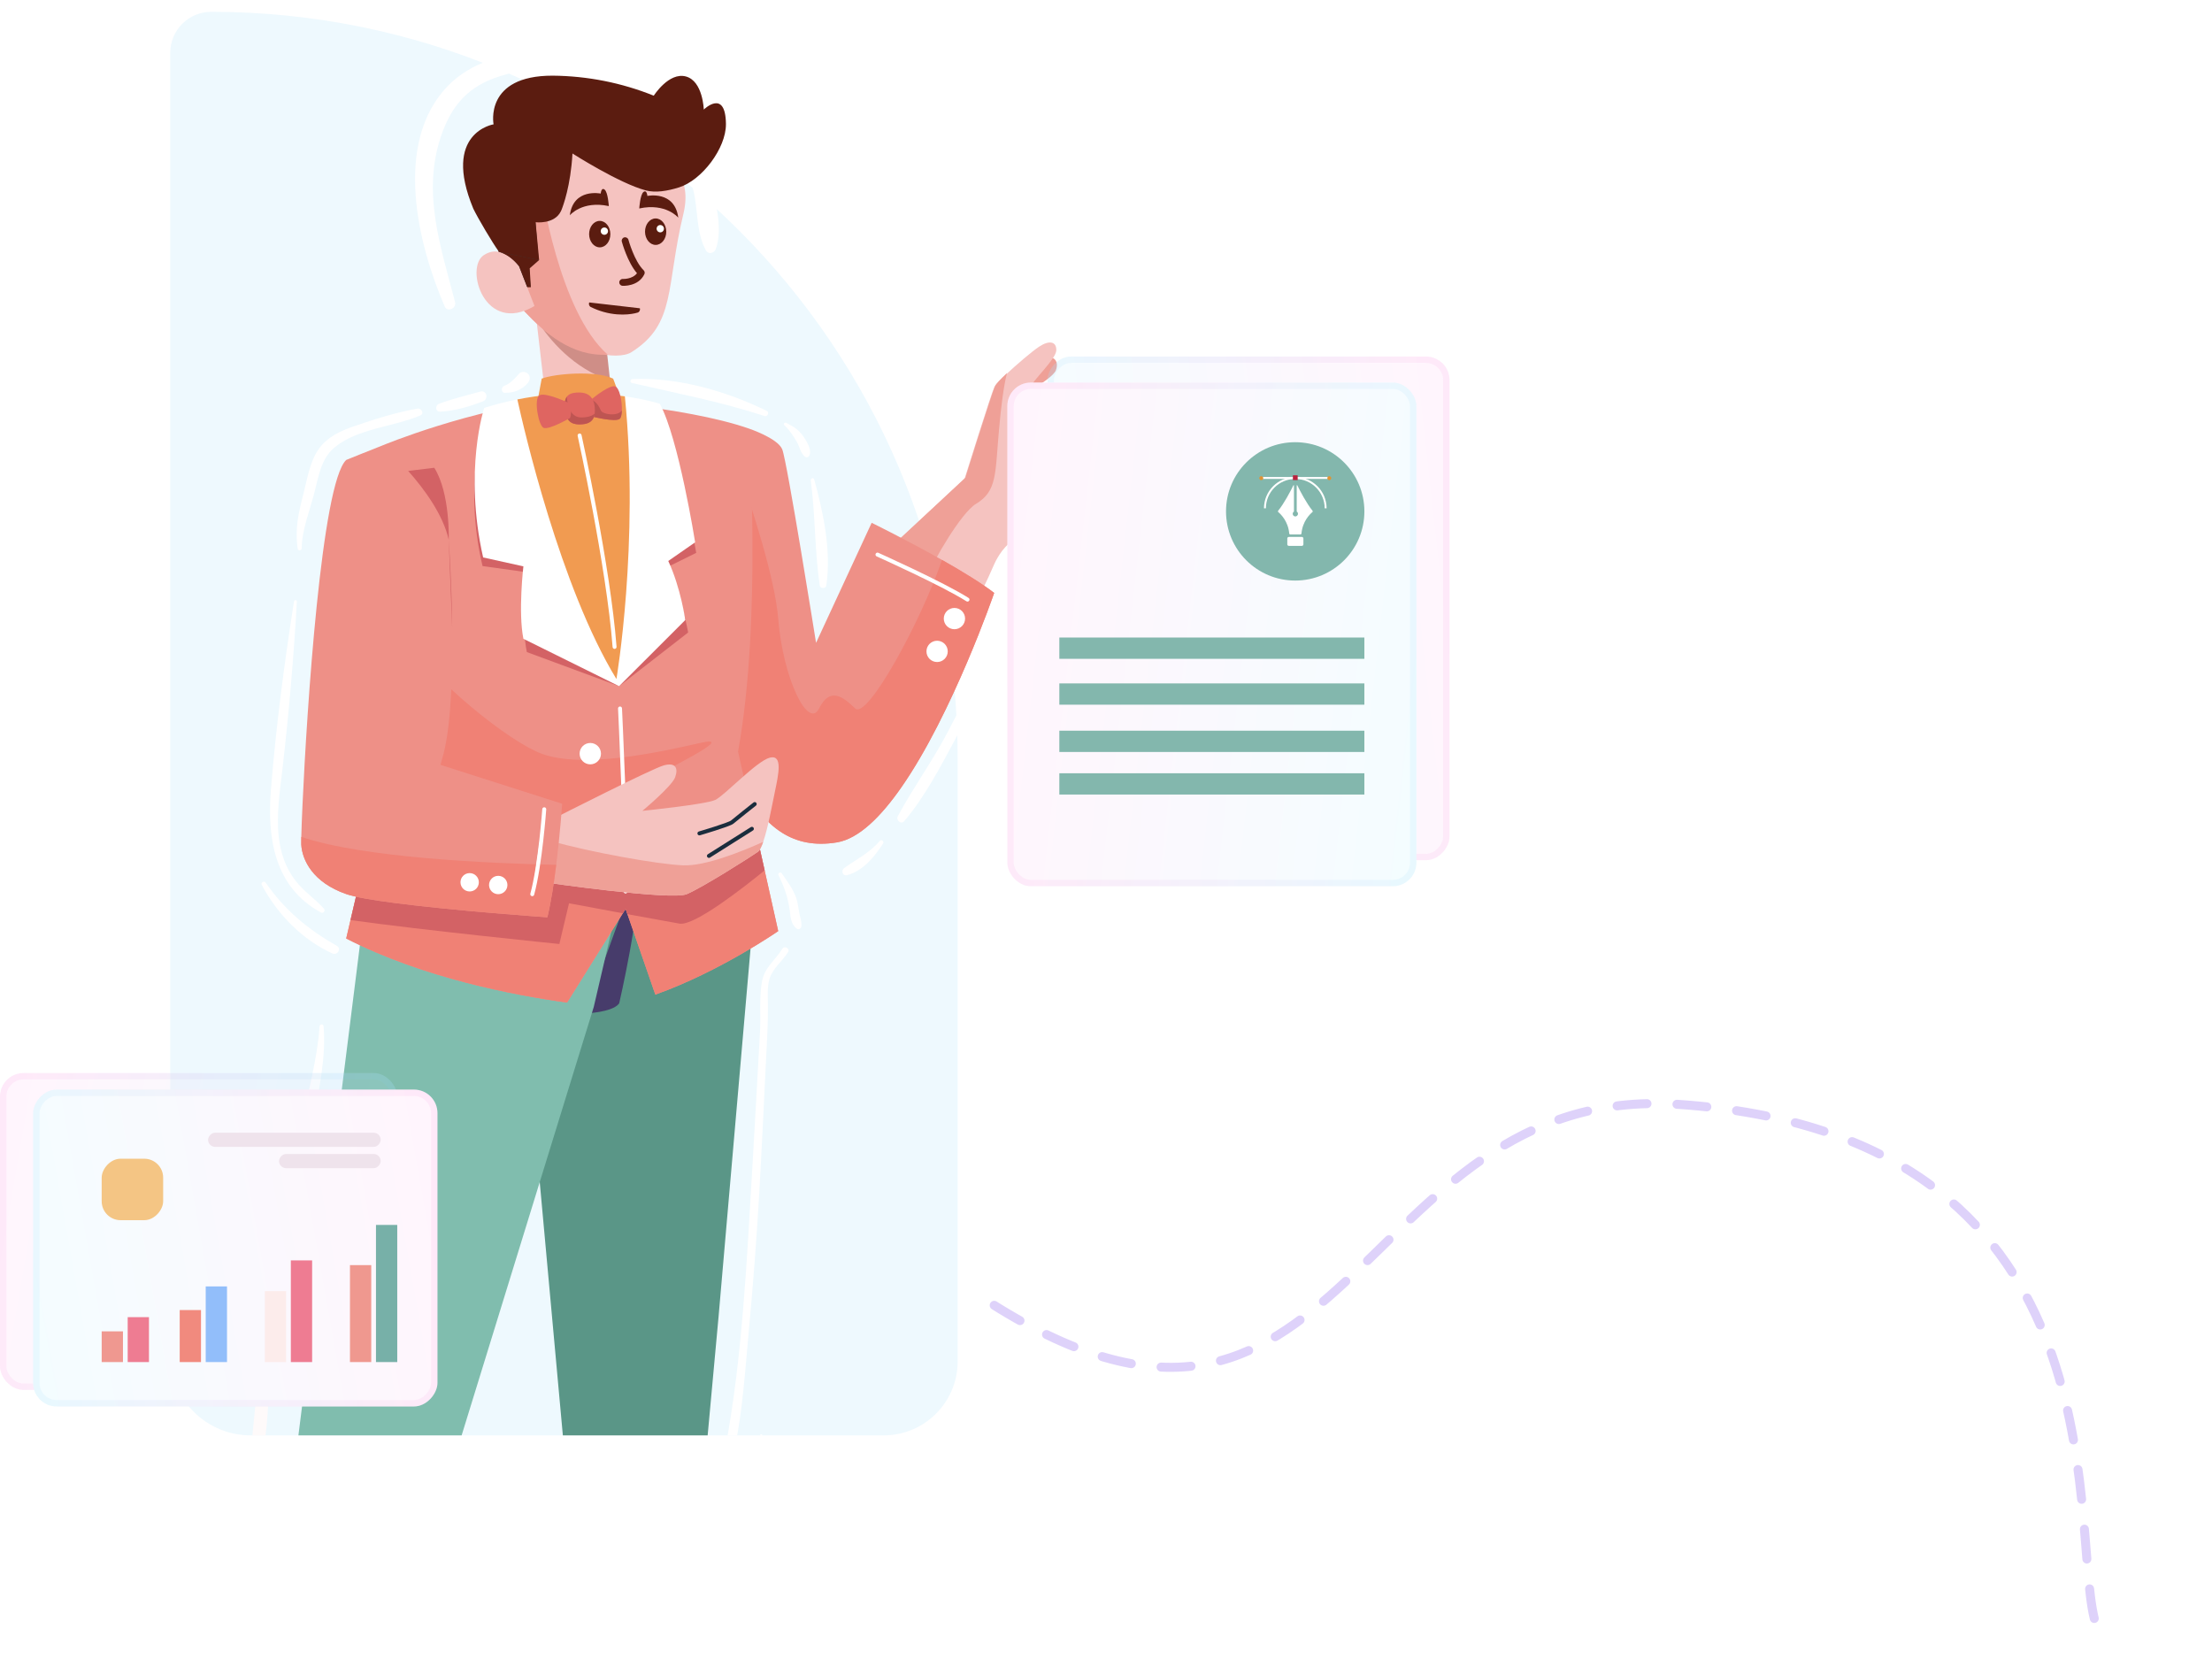<svg width="746" height="565" viewBox="0 0 746 565" fill="none" xmlns="http://www.w3.org/2000/svg">
<path d="M706.293 545.807C698.038 511.914 716.527 382.519 565.805 372.418C455.833 365.047 454.559 517.956 331.553 437.814" stroke="#DED2FA" stroke-width="3.033" stroke-linecap="round" stroke-linejoin="round" stroke-dasharray="10.11 10.11"/>
<path d="M322.975 255.738C322.975 116.7 210.262 3.987 71.224 3.987C63.599 3.987 57.418 10.168 57.418 17.793V456.949C57.418 471.924 69.558 484.063 84.532 484.063H298.017C311.801 484.063 322.975 472.889 322.975 459.105V255.738Z" fill="#EEF9FE"/>
<g clip-path="url(#clip0_230_3895)">
<path d="M253.572 314.743L251.805 335.013L246.077 400.948L242.33 444.121L232.189 554.411L196.541 557.651L179.508 371.05C179.508 371.05 173.495 278.649 205.882 276.1C238.283 273.55 253.216 286.07 253.572 314.743Z" fill="#5A9687"/>
<path d="M263.845 319.969C261.201 324.183 257.794 326.177 256.928 331.285C256.011 336.701 256.629 342.436 256.316 347.917C255.42 363.566 254.597 379.22 253.668 394.867C251.832 425.783 250.34 457.62 244.681 488.11C244.321 490.05 247.253 490.901 247.673 488.934C250.473 475.828 251.279 462.352 252.517 449.031C253.948 433.635 255.152 418.226 256.034 402.788C256.881 387.956 257.569 373.114 258.305 358.276C258.628 351.772 259.058 345.275 258.984 338.762C258.951 335.919 258.692 332.64 259.581 329.902C260.7 326.453 263.91 324.121 265.771 321.095C266.525 319.868 264.606 318.756 263.845 319.969Z" fill="white"/>
<path d="M256.315 483.991C252.964 492.169 249.717 501.874 249.127 510.749C248.438 521.125 248.63 531.463 247.187 541.807C246.957 543.455 249.484 544.162 249.709 542.502C250.958 533.268 252.838 524.066 252.884 514.721C252.935 504.324 256.322 494.466 257.096 484.096C257.132 483.611 256.47 483.612 256.315 483.991Z" fill="white"/>
<path d="M197.573 341.091C197.573 341.091 205.989 340.725 208.193 338.104C208.193 338.104 215.206 308.039 214.805 293.617" fill="#473C6B"/>
<path d="M197.573 341.091C197.573 341.091 205.989 340.725 208.193 338.104C208.193 338.104 215.206 308.039 214.805 293.617" stroke="#473C6B" stroke-width="1.338" stroke-miterlimit="10" stroke-linecap="round" stroke-linejoin="round"/>
<path d="M209.103 301.554L200.241 339.599L196.607 351.365L149.63 503.704L121.541 558.114C121.541 558.114 91.448 559.367 91.448 558.114C91.448 556.846 121.802 315.356 121.802 315.356C121.802 315.356 126.233 276 164.933 271.599C203.632 267.197 209.103 301.554 209.103 301.554Z" fill="#80BDAE"/>
<path d="M107.772 346.134C107.083 356.849 103.906 367.724 102.079 378.312C100.217 389.095 98.424 399.892 96.793 410.713C96.497 412.675 99.448 413.57 99.834 411.551C102.044 399.96 104.104 388.332 106.013 376.688C107.664 366.623 109.979 356.378 109.131 346.134C109.059 345.266 107.829 345.255 107.772 346.134Z" fill="white"/>
<path d="M95.588 428.182C95.596 431.336 95.189 434.452 94.532 437.535C93.999 440.038 93.131 442.436 93.035 445.011C93.007 445.781 94.085 446.267 94.611 445.663C98.576 441.111 98.421 433.836 97.844 428.182C97.699 426.769 95.584 426.7 95.588 428.182Z" fill="#FEFAFA"/>
<path d="M88.104 460.074C85.485 474.02 85.199 488.494 83.042 502.552C80.864 516.754 78.037 530.744 74.787 544.732C74.529 545.844 76.138 546.283 76.493 545.202C81.07 531.267 84.635 516.807 86.916 502.318C89.052 488.745 91.536 474.09 90.169 460.354C90.061 459.272 88.341 458.815 88.104 460.074Z" fill="#FEFAFA"/>
<path d="M331.638 180.634C332.062 180.293 336.733 180.306 336.733 180.306C336.733 180.306 356.105 174.102 360.899 170.95C365.692 167.799 362.218 164.39 357.835 165.986C353.452 167.581 341.409 166.546 341.409 166.546L335.036 173.902L331.638 180.634Z" fill="#EFA097"/>
<path d="M342.549 155.127C342.549 155.127 357.908 150.936 359.821 147.909C361.735 144.882 359.904 142.166 355.532 143.236C351.159 144.305 339.603 146.674 339.603 146.674L342.549 155.127Z" fill="#EFA097"/>
<path d="M340.881 144.521C340.881 144.521 356.24 140.331 358.154 137.304C360.067 134.276 358.236 131.561 353.864 132.63C349.491 133.699 337.935 136.069 337.935 136.069L340.881 144.521Z" fill="#EFA097"/>
<path d="M340.674 135.449C340.674 135.449 354.852 128.207 356.107 124.853C357.362 121.498 355.015 119.214 350.953 121.154C346.892 123.095 338.012 128.923 338.012 128.923L340.674 135.449Z" fill="#EFA097"/>
<path d="M350.377 116.953C348.134 118.443 342.961 122.826 339.29 126.273C337.255 128.185 335.682 129.808 335.338 130.509C334.363 132.469 325.27 161.534 325.27 161.534L298.894 185.924L319.682 198.491C319.682 198.491 330.353 199.846 330.949 199.367C331.546 198.888 335.338 190.196 335.338 190.196C335.338 190.196 337.757 184.521 341.798 182.248C345.853 179.972 349.355 174.332 349.518 171.848C349.68 169.363 346.744 133.117 347.313 130.895C347.882 128.673 356.185 121.106 356.242 118.134C356.311 115.145 353.852 114.627 350.377 116.953Z" fill="#F5C3C0"/>
<path d="M339.601 125.826C337.566 127.738 335.993 129.361 335.649 130.062C334.674 132.022 325.581 161.087 325.581 161.087L298.043 186.752L312.743 194.462C314.633 189.316 324.161 172.925 329.113 169.945C336.351 165.611 335.575 159.86 336.921 144.846C337.64 136.848 338.442 130.508 339.601 125.826Z" fill="#EFA097"/>
<path d="M335.288 199.953C335.288 199.953 321.282 240.705 303.97 265.532C297.045 275.474 289.593 282.853 282.283 284.078C274.746 285.331 268.747 283.964 263.803 280.858C251.934 273.423 246.006 256.045 239.082 240.705C238.968 240.448 238.854 240.178 238.74 239.893C238.654 239.665 238.569 239.437 238.483 239.209C232.442 221.96 242.843 178.886 248.785 157.278C250.922 149.501 252.475 144.501 252.475 144.501C252.475 144.501 262.193 147.706 263.803 151.509C265.413 155.312 275.216 216.789 275.216 216.789L293.967 176.308C293.967 176.308 305.936 182.176 317.691 188.828C324.359 192.589 330.957 196.62 335.288 199.953Z" fill="#EE9087"/>
<path d="M264.513 143.385C266.096 144.794 267.642 147.153 268.724 148.982C269.645 150.539 270.06 153.153 271.628 154.108C272.044 154.362 272.633 154.204 272.873 153.782C273.954 151.883 272.104 148.871 271.018 147.287C269.371 144.887 267.646 143.881 265.134 142.58C264.641 142.325 264.057 142.98 264.513 143.385Z" fill="white"/>
<path d="M273.432 162.008C275.016 173.77 274.713 185.8 276.465 197.478C276.628 198.568 278.5 198.567 278.665 197.478C280.417 185.882 277.668 172.86 274.594 161.688C274.382 160.916 273.332 161.265 273.432 162.008Z" fill="white"/>
<path d="M333.334 219.187C328.817 228.801 324.139 238.41 319.135 247.782C314.106 257.203 307.813 265.897 302.78 275.275C302.077 276.585 303.883 278.174 304.934 276.937C311.813 268.84 317.065 258.815 322.054 249.487C327.19 239.885 331.414 230.151 334.904 219.848C335.212 218.939 333.75 218.301 333.334 219.187Z" fill="white"/>
<path d="M296.715 283.57C293.372 287.585 288.808 289.77 284.671 292.772C283.538 293.594 284.164 295.541 285.669 295.138C291.132 293.673 294.893 288.948 297.842 284.439C298.282 283.767 297.241 282.938 296.715 283.57Z" fill="white"/>
<path d="M335.288 199.952C335.288 199.952 321.282 240.704 303.97 265.531C297.045 275.474 289.593 282.852 282.283 284.077C274.746 285.33 268.747 283.963 263.803 280.858C251.934 273.422 246.006 256.045 239.082 240.704C238.968 240.448 238.854 240.177 238.74 239.892C238.654 239.664 238.569 239.436 238.483 239.208C232.442 221.959 242.843 178.885 248.785 157.277C253.843 171.863 261.409 195.408 262.449 208.613C264.031 228.696 272.552 246.231 276.228 238.924C279.904 231.616 284.164 234.821 288.424 238.924C292.443 242.769 310.496 209.823 317.691 188.828C324.359 192.588 330.957 196.619 335.288 199.952Z" fill="#F08175"/>
<path d="M295.935 187.031C295.935 187.031 317.741 196.8 326.288 202.206L295.935 187.031Z" fill="white"/>
<path d="M295.935 187.031C295.935 187.031 317.741 196.8 326.288 202.206" stroke="white" stroke-width="1.338" stroke-miterlimit="10" stroke-linecap="round" stroke-linejoin="round"/>
<path d="M321.883 211.532C323.497 211.532 324.805 210.224 324.805 208.611C324.805 206.998 323.497 205.69 321.883 205.69C320.27 205.69 318.961 206.998 318.961 208.611C318.961 210.224 320.27 211.532 321.883 211.532Z" fill="white" stroke="white" stroke-width="1.338" stroke-miterlimit="10" stroke-linecap="round" stroke-linejoin="round"/>
<path d="M316.04 222.591C317.653 222.591 318.961 221.284 318.961 219.67C318.961 218.057 317.653 216.75 316.04 216.75C314.426 216.75 313.118 218.057 313.118 219.67C313.118 221.284 314.426 222.591 316.04 222.591Z" fill="white" stroke="white" stroke-width="1.338" stroke-miterlimit="10" stroke-linecap="round" stroke-linejoin="round"/>
<path d="M207.343 147.073L185.518 147.489L180.899 107.752L180.229 102.048L202.581 102.756L205.333 128.318L207.343 147.073Z" fill="#F5C3C0"/>
<path d="M205.748 128.356C193.39 124.208 185.386 114.785 180.91 107.76L180.229 102.048L202.95 102.757L205.748 128.356Z" fill="#CF8E87"/>
<path d="M212.925 118.79C210.656 120.222 205.349 120.384 200.963 118.79C192.99 119.145 183.685 112.24 177.178 105.314C174.736 102.739 172.959 99.853 171.649 96.923C167.629 88.265 167.741 79.54 167.741 79.54C167.052 74.39 167.008 69.706 167.852 65.599C168.917 60.427 171.405 56.253 175.757 53.434C178.333 51.791 181.553 50.614 185.506 49.993C203.227 47.24 236.45 47.384 230.469 72.153C224.488 96.923 228.076 109.223 212.925 118.79Z" fill="#F5C3C0"/>
<path d="M153.491 101.925C148.654 83.297 142.216 64.955 148.78 45.777C152.365 35.3 158.126 28.92 168.785 25.639C182.179 21.517 199.307 20.067 208.92 32.899C210.762 35.358 214.215 32.76 212.29 30.3C199.073 13.411 165.949 13.659 151.138 28.877C132.489 48.038 140.862 82.327 149.999 103.396C150.879 105.425 154.019 103.956 153.491 101.925Z" fill="white"/>
<path d="M223.8 40.958C228.825 47.118 231.935 56.51 233.816 64.106C235.469 70.777 234.719 78.448 238.093 84.462C238.905 85.909 240.852 85.404 241.37 84.034C244.126 76.741 240.921 65.541 238.443 58.447C235.534 50.118 231.291 45.582 224.714 40.043C224.072 39.502 223.275 40.313 223.8 40.958Z" fill="white"/>
<path d="M204.95 119.587C192.988 120.384 183.685 112.24 177.178 105.314C174.736 102.739 172.959 99.853 171.649 96.922C167.629 88.264 167.741 79.54 167.741 79.54C167.052 74.39 167.008 69.706 167.852 65.599C168.917 60.426 171.405 56.253 175.757 53.433C176.001 53.678 176.201 53.966 176.335 54.299C178.2 58.917 182.441 63.179 182.441 63.179C182.441 63.179 188.472 105.179 204.95 119.587Z" fill="#EFA097"/>
<path d="M178.474 90.446L178.889 96.668L171.641 96.926C167.634 88.256 167.745 79.531 167.745 79.531C167.046 74.389 166.998 69.7 167.847 65.605C172.543 64.984 180.443 73.249 180.443 73.249L181.623 87.603L178.474 90.446Z" fill="#3B3736"/>
<path d="M175.087 89.881C175.087 89.881 169.561 81.768 163.121 86.071C156.681 90.373 163.404 113.115 180.259 103.19L175.087 89.881Z" fill="#F5C3C0"/>
<path d="M159.614 70.352C161.252 73.739 166.068 81.856 168.267 84.909L181.824 87.699L180.628 74.944C180.628 74.944 186.991 75.749 189.176 71.213C189.231 71.109 189.279 71.003 189.32 70.894C189.934 69.403 192.446 62.699 193.068 51.761C193.068 51.761 208.794 61.83 217.837 64.221C221.091 65.082 225.142 64.412 229.002 63.193C236.745 60.753 244.848 50.007 244.824 41.891C244.824 41.838 244.824 41.785 244.824 41.732C244.648 29.774 237.351 36.949 237.351 36.949C237.351 36.949 237.072 27.334 231.315 25.788C225.557 24.241 220.485 32.269 220.485 32.269C209.644 27.905 198.08 25.615 186.393 25.517C163.211 25.461 166.456 41.931 166.456 41.931C166.456 41.931 148.96 44.666 159.614 70.352Z" fill="#5B1C10"/>
<path d="M168.267 84.909L181.824 87.699L178.634 90.489L179.033 96.867H177.836L175.045 89.692C172.616 86.892 170.659 85.706 168.267 84.909Z" fill="#5B1C10"/>
<path d="M262.449 314.004C262.449 314.004 242.701 327.707 221.014 335.413L210.983 306.497L191.249 338.105C173.623 335.683 142.718 329.829 116.757 316.497L133.499 244.921L131.847 209.753L129.04 150.199C129.04 150.199 158.377 137.935 189.91 134.374C189.91 134.374 230.575 136.852 252.475 144.501C252.475 144.501 257.106 208.243 248.913 253.467L255.125 281.229L262.449 314.004Z" fill="#EE9087"/>
<path d="M148.397 138.831C153.208 138.637 158.426 137.08 162.888 135.34C164.885 134.561 164.141 131.44 161.981 132.053C157.386 133.358 152.494 134.486 148.039 136.188C146.715 136.694 146.77 138.896 148.397 138.831Z" fill="white"/>
<path d="M213.095 129.148C228.233 132.646 243.038 135.462 257.87 140.303C258.879 140.632 259.574 139.045 258.601 138.57C244.96 131.9 228.553 127.149 213.272 127.84C212.55 127.872 212.332 128.972 213.095 129.148Z" fill="white"/>
<path d="M170.4 132.483C171.854 132.412 173.247 132.289 174.583 131.681C175.911 131.077 177.167 130.233 178.065 129.076C178.774 128.163 178.955 126.937 178.065 126.047C177.29 125.272 175.796 125.169 175.035 126.047C173.665 127.625 172.082 129.368 170.08 130.122C168.896 130.568 168.948 132.553 170.4 132.483Z" fill="white"/>
<path d="M262.558 295.185C264.397 298.884 265.723 302.579 266.297 306.673C266.649 309.183 266.603 311.603 268.747 313.204C269.421 313.707 270.212 313.005 270.27 312.329C270.403 310.794 269.871 309.52 269.578 308.018C269.241 306.289 269.099 304.511 268.524 302.835C267.478 299.791 265.456 297.167 263.665 294.538C263.2 293.857 262.19 294.443 262.558 295.185Z" fill="white"/>
<path d="M262.449 314.004C262.449 314.004 242.701 327.706 221.014 335.412L211.61 308.292L210.983 306.497L210.043 307.993L191.249 338.105C173.623 335.683 142.718 329.829 116.757 316.496L118.211 310.272L125.378 279.633L133.499 244.921L131.847 209.752C146.964 231.033 172.412 250.376 182.629 254.165C196.749 259.393 222.909 253.553 236.089 250.561C249.269 247.57 225.631 259.222 212.365 265.931C205.612 269.349 207.706 276.585 217.979 280.616C225.759 283.678 238.241 284.903 255.125 281.228L257.875 293.521L262.449 314.004Z" fill="#F08175"/>
<path d="M257.875 293.521C251.25 298.934 234.237 312.337 229.193 311.483C226.457 311.013 219.09 309.674 211.61 308.292L210.983 306.497L210.043 307.993C200.81 306.284 191.904 304.617 191.904 304.617L188.641 318.348C188.641 318.348 142.248 313.676 118.21 310.272L125.377 279.633L217.979 280.616C225.759 283.679 238.241 284.904 255.125 281.229L257.875 293.521Z" fill="#D36265"/>
<path d="M209.105 238.928C209.105 238.928 211.206 283.193 210.972 300.633L209.105 238.928Z" fill="white"/>
<path d="M209.105 238.928C209.105 238.928 211.206 283.193 210.972 300.633" stroke="white" stroke-width="1.338" stroke-miterlimit="10" stroke-linecap="round" stroke-linejoin="round"/>
<path d="M199.077 257.765C201.068 257.765 202.682 256.152 202.682 254.162C202.682 252.171 201.068 250.558 199.077 250.558C197.086 250.558 195.472 252.171 195.472 254.162C195.472 256.152 197.086 257.765 199.077 257.765Z" fill="white"/>
<path d="M200.234 286.712C202.225 286.712 203.839 285.099 203.839 283.108C203.839 281.118 202.225 279.505 200.234 279.505C198.243 279.505 196.629 281.118 196.629 283.108C196.629 285.099 198.243 286.712 200.234 286.712Z" fill="#1B2D3D"/>
<path d="M225.375 191.093C229.607 199.742 232.081 213.298 232.081 213.298L208.789 231.403L177.681 219.907C175.872 211.271 176.516 192.82 176.516 192.82L162.739 190.893C156.113 162.959 163.294 141.807 163.294 141.807C167.112 140.651 170.845 139.753 174.479 139.073C189.183 136.271 202.05 136.911 210.741 138.08C218.122 139.087 222.511 140.46 222.511 140.46C228.851 151.449 234.801 186.443 234.801 186.443L225.375 191.093Z" fill="#D36265"/>
<path d="M225.374 189.184C229.606 198.244 231.116 209.097 231.116 209.097L208.789 231.403L176.516 215.422C174.706 206.377 176.516 190.993 176.516 190.993L162.937 187.988C156.311 158.731 163.293 137.564 163.293 137.564C167.112 136.354 170.845 135.414 174.478 134.701C189.183 131.767 202.049 132.437 210.741 133.662C218.122 134.716 222.51 136.154 222.51 136.154C228.851 147.663 234.436 182.889 234.436 182.889L225.374 189.184Z" fill="white"/>
<path d="M207.891 228.996C188.926 197.973 176.53 144.074 174.478 134.701C189.183 131.767 202.049 132.437 210.741 133.662C215.656 183.373 207.891 228.996 207.891 228.996Z" fill="#F19B51"/>
<path d="M195.472 146.858C195.472 146.858 205.216 191.077 207.265 218.156" stroke="white" stroke-width="1.338" stroke-miterlimit="10" stroke-linecap="round" stroke-linejoin="round"/>
<path d="M182.687 127.685C187.116 126.005 200.82 124.85 206.772 127.685C206.772 127.685 208.75 132.318 208.937 135.303C208.937 135.303 207.048 137.868 198.882 139.233C190.715 140.598 181.026 136.608 181.026 136.608L182.687 127.685Z" fill="#F19B51"/>
<path d="M209.726 138.428C209.682 139.771 209.446 140.849 209.018 141.233C207.555 142.488 199.521 140.436 199.521 140.436C199.521 140.436 197.808 138.192 198.724 135.283C198.724 135.283 198.96 135.076 199.374 134.737C201.072 133.364 205.65 129.821 207.408 130.293C208.944 130.721 209.83 135.283 209.726 138.428Z" fill="#DF6561"/>
<path d="M209.726 138.428C209.682 139.771 209.446 140.849 209.018 141.233C207.555 142.488 199.521 140.436 199.521 140.436C199.521 140.436 197.808 138.192 198.724 135.283C198.724 135.283 198.96 135.077 199.374 134.737C201.294 135.593 202.017 137.07 202.667 138.457C203.287 139.771 208.279 140.539 209.726 138.428Z" fill="#BE5552"/>
<path d="M200.57 139.491C200.245 141.927 198.71 142.887 196.509 143.079C193.703 143.33 191.178 142.843 190.587 138.665C190.262 136.391 190.41 134.797 191.163 133.793C191.798 132.936 192.846 132.493 194.382 132.39C197.336 132.183 200.083 132.981 200.556 137.173C200.659 138.059 200.659 138.827 200.57 139.491Z" fill="#DF6561"/>
<path d="M200.57 139.491C200.245 141.927 198.71 142.886 196.509 143.078C193.703 143.329 191.178 142.842 190.587 138.664C190.262 136.39 190.41 134.796 191.163 133.792C191.325 136.169 192.137 140.731 195.963 140.775C198.429 140.79 199.802 140.155 200.57 139.491Z" fill="#BE5552"/>
<path d="M191.622 135.792C191.622 135.792 183.868 132.16 181.92 133.322C179.972 134.483 181.561 143.461 183.312 144.281C185.063 145.101 192.249 140.965 192.249 140.965C192.249 140.965 193.294 138.344 191.622 135.792Z" fill="#DF6561"/>
<path d="M261.31 267.112C260.398 271.457 258.973 279.348 257.391 283.906C256.821 285.587 256.223 286.812 255.639 287.239C253.43 288.82 236.831 299.361 231.573 301.554C226.315 303.748 183.555 297.537 183.555 297.537L186.177 283.707L187.73 275.545C187.73 275.545 219.818 259.236 223.836 258.124C227.84 257.013 228.809 259.036 227.697 262.113C226.6 265.175 216.64 273.451 216.64 273.451C216.64 273.451 238.07 271.286 241.248 269.748C244.439 268.223 255.226 256.6 259.643 255.504C264.074 254.393 262.549 261.173 261.31 267.112Z" fill="#F5C3C0"/>
<path d="M257.391 283.906C256.821 285.587 256.223 286.812 255.639 287.239C253.43 288.82 236.831 299.361 231.573 301.554C226.315 303.748 183.555 297.537 183.555 297.537L186.177 283.707C198.416 287.225 221.699 291.498 230.433 291.826C237.814 292.111 249.968 287.253 257.391 283.906Z" fill="#EFA097"/>
<path d="M254.523 271.161C254.523 271.161 247.874 276.418 246.924 277.249C245.974 278.08 235.881 281.047 235.881 281.047" stroke="#1B2D3D" stroke-width="1.338" stroke-miterlimit="10" stroke-linecap="round" stroke-linejoin="round"/>
<path d="M253.572 279.504C253.572 279.504 240.63 287.694 239.086 288.643" stroke="#1B2D3D" stroke-width="1.338" stroke-miterlimit="10" stroke-linecap="round" stroke-linejoin="round"/>
<path d="M189.597 271.058C189.597 271.058 188.927 280.886 187.588 291.655C186.819 297.808 185.821 304.261 184.596 309.346C184.596 309.346 153.548 307.195 132.873 304.489C125.635 303.548 119.665 302.537 116.758 301.512C105.516 297.609 101.883 290.059 101.598 284.761C101.583 284.405 101.583 283.536 101.612 282.225C101.669 279.861 101.797 276.1 102.025 271.3C103.464 239.593 108.437 163.032 116.758 155.112C116.758 155.112 124.225 152.078 129.041 150.198C129.041 150.198 147.706 166.151 151.34 182.005C151.34 182.005 154.944 232.742 149.644 253.98L148.547 257.939L189.597 271.058Z" fill="#EE9087"/>
<path d="M101.752 184.928C101.798 178.746 104.482 172.142 106.023 166.153C107.408 160.773 108.236 154.815 112.673 151.023C120.31 144.498 132.737 143.975 141.788 140.091C143.187 139.491 142.113 137.571 140.82 137.796C133.597 139.055 126.217 141.397 119.28 143.783C114.899 145.288 110.517 147.322 107.696 151.149C104.517 155.46 103.669 161.324 102.368 166.38C100.659 173.017 99.413 178.299 100.417 185.109C100.531 185.881 101.746 185.672 101.752 184.928Z" fill="white"/>
<path d="M99.164 202.741C95.865 223.779 93.098 244.948 91.378 266.19C90.061 282.459 92.446 299.14 108.22 307.722C109.063 308.181 109.864 307.117 109.23 306.414C106.204 303.064 102.445 300.612 99.656 297C96.333 292.699 94.613 287.647 94.01 282.266C93.146 274.553 94.413 266.731 95.289 259.08C97.43 240.375 99.065 221.656 100.121 202.87C100.151 202.331 99.25 202.194 99.164 202.741Z" fill="white"/>
<path d="M88.303 298.47C93.553 308.304 101.846 316.827 112.065 321.538C113.787 322.332 115.291 319.916 113.579 318.949C103.967 313.521 95.932 306.855 89.632 297.693C89.075 296.884 87.832 297.587 88.303 298.47Z" fill="white"/>
<path d="M151.339 182.005C151.339 182.005 152.312 195.692 152.504 211.824L151.339 182.005Z" fill="#D36265"/>
<path d="M137.66 158.819C143.071 164.907 149.383 173.471 151.339 182.005C151.339 182.005 151.854 166.248 146.456 157.748" fill="#D36265"/>
<path d="M187.588 291.655C186.819 297.808 185.821 304.261 184.596 309.346C184.596 309.346 153.548 307.195 132.873 304.489C125.635 303.549 119.665 302.537 116.758 301.512C105.516 297.609 101.883 290.06 101.598 284.761C101.583 284.405 101.583 283.536 101.612 282.226C122.329 289.276 164.862 291.156 187.588 291.655Z" fill="#F08175"/>
<path d="M183.55 272.915C183.55 272.915 182.202 291.669 179.506 301.551L183.55 272.915Z" fill="white"/>
<path d="M183.55 272.915C183.55 272.915 182.202 291.669 179.506 301.551" stroke="white" stroke-width="1.338" stroke-miterlimit="10" stroke-linecap="round" stroke-linejoin="round"/>
<path d="M158.396 300.633C160.106 300.633 161.492 299.247 161.492 297.537C161.492 295.827 160.106 294.441 158.396 294.441C156.686 294.441 155.299 295.827 155.299 297.537C155.299 299.247 156.686 300.633 158.396 300.633Z" fill="white"/>
<path d="M168.03 301.551C169.74 301.551 171.126 300.165 171.126 298.455C171.126 296.746 169.74 295.36 168.03 295.36C166.319 295.36 164.933 296.746 164.933 298.455C164.933 300.165 166.319 301.551 168.03 301.551Z" fill="white"/>
<path d="M209.692 96.343C209.768 96.364 209.849 96.379 209.932 96.383C210.151 96.397 215.311 96.672 217.312 92.469C217.525 92.019 217.429 91.482 217.07 91.137C213.926 88.108 211.963 80.945 211.944 80.873C211.777 80.251 211.137 79.89 210.524 80.057C209.906 80.225 209.541 80.86 209.708 81.477C209.789 81.777 211.619 88.448 214.826 92.131C213.268 94.222 210.107 94.074 210.072 94.072C209.436 94.037 208.889 94.523 208.852 95.16C208.819 95.713 209.178 96.199 209.692 96.343Z" fill="#5B1C10"/>
<path d="M203.585 105.2C210.019 107.002 214.804 105.497 215.046 105.418C215.654 105.221 215.984 104.57 215.788 103.962L198.731 101.996C198.451 102.572 198.688 103.265 199.263 103.546C200.76 104.279 202.209 104.815 203.585 105.2Z" fill="#5B1C10"/>
<path d="M205.326 69.504C205.326 69.504 205.042 64.83 203.901 63.941C202.761 63.052 202.596 65.28 202.596 65.28C202.596 65.28 193.378 63.331 192.171 72.604C192.171 72.604 196.314 67.559 205.326 69.504Z" fill="#5B1C10"/>
<path d="M215.593 70.302C215.593 70.302 215.877 65.628 217.018 64.739C218.158 63.85 218.323 66.078 218.323 66.078C218.323 66.078 227.541 64.128 228.748 73.402C228.748 73.402 224.605 68.356 215.593 70.302Z" fill="#5B1C10"/>
<path d="M202.29 83.417C204.269 83.406 205.862 81.398 205.847 78.934C205.832 76.469 204.216 74.481 202.237 74.493C200.258 74.505 198.666 76.512 198.68 78.977C198.695 81.441 200.311 83.429 202.29 83.417Z" fill="#5B1C10"/>
<path d="M203.492 79.137C204.148 79.321 204.829 78.938 205.013 78.281C205.197 77.625 204.814 76.944 204.157 76.76C203.501 76.577 202.82 76.96 202.637 77.616C202.453 78.272 202.836 78.953 203.492 79.137Z" fill="white"/>
<path d="M221.146 82.592C223.125 82.58 224.717 80.572 224.702 78.108C224.688 75.644 223.071 73.656 221.093 73.667C219.114 73.679 217.521 75.686 217.536 78.151C217.551 80.615 219.167 82.603 221.146 82.592Z" fill="#5B1C10"/>
<path d="M222.347 78.311C223.004 78.495 223.685 78.112 223.868 77.456C224.052 76.799 223.669 76.119 223.013 75.935C222.357 75.751 221.676 76.134 221.492 76.79C221.308 77.446 221.691 78.127 222.347 78.311Z" fill="white"/>
</g>
<g filter="url(#filter0_bi_230_3895)">
<rect width="135.57" height="169.861" rx="7.932" transform="matrix(-1 0 0 1 488.848 114.835)" fill="white" fill-opacity="0.1"/>
<rect width="135.57" height="169.861" rx="7.932" transform="matrix(-1 0 0 1 488.848 114.835)" fill="url(#paint0_linear_230_3895)" fill-opacity="0.08"/>
<rect x="-1.08" y="1.08" width="133.41" height="167.701" rx="6.853" transform="matrix(-1 0 0 1 486.689 114.835)" stroke="url(#paint1_linear_230_3895)" stroke-opacity="0.1" stroke-width="2.159"/>
</g>
<g filter="url(#filter1_bi_230_3895)">
<rect x="339.721" y="123.608" width="137.962" height="169.861" rx="7.932" fill="white"/>
<rect x="339.721" y="123.608" width="137.962" height="169.861" rx="7.932" fill="url(#paint2_linear_230_3895)" fill-opacity="0.08"/>
<rect x="340.801" y="124.687" width="135.803" height="167.701" rx="6.853" stroke="url(#paint3_linear_230_3895)" stroke-opacity="0.1" stroke-width="2.159"/>
</g>
<circle r="23.331" transform="matrix(-1 0 0 1 436.809 172.457)" fill="#83B7AD"/>
<path d="M431.123 172.71C431.961 173.411 434.441 175.812 434.794 179.918C434.81 180.099 434.965 180.237 435.147 180.237H438.568C438.75 180.237 438.905 180.099 438.921 179.918C439.275 175.812 441.754 173.411 442.592 172.71C442.739 172.587 442.76 172.368 442.638 172.218C440.651 169.777 438.544 165.75 437.509 163.663C437.463 163.57 437.324 163.604 437.324 163.707V172.514C437.576 172.67 437.744 172.947 437.744 173.266C437.744 173.817 437.242 174.25 436.672 174.134C436.337 174.065 436.064 173.796 435.992 173.461C435.907 173.066 436.088 172.701 436.39 172.514V163.71C436.39 163.607 436.251 163.573 436.205 163.666C435.17 165.753 433.064 169.778 431.077 172.218C430.955 172.368 430.976 172.587 431.123 172.71Z" fill="white"/>
<path d="M434.652 184.085H439.062C439.344 184.085 439.573 183.856 439.573 183.574V181.586C439.573 181.304 439.344 181.075 439.062 181.075H434.652C434.371 181.075 434.142 181.304 434.142 181.586V183.574C434.142 183.856 434.371 184.085 434.652 184.085Z" fill="white"/>
<path d="M448.306 161.182H425.365" stroke="white" stroke-width="0.646" stroke-miterlimit="10"/>
<path d="M448.306 161.916C447.938 161.916 447.639 161.617 447.639 161.248C447.639 160.88 447.938 160.581 448.306 160.581C448.675 160.581 448.974 160.88 448.974 161.248C448.974 161.617 448.675 161.916 448.306 161.916Z" fill="#DF9334"/>
<path d="M425.366 161.916C424.997 161.916 424.698 161.617 424.698 161.248C424.698 160.88 424.997 160.581 425.366 160.581C425.735 160.581 426.034 160.88 426.034 161.248C426.034 161.617 425.735 161.916 425.366 161.916Z" fill="#DF9334"/>
<path d="M447.074 171.426C447.074 165.772 442.49 161.189 436.836 161.189C431.182 161.189 426.599 165.772 426.599 171.426" stroke="white" stroke-width="0.646" stroke-miterlimit="10"/>
<path d="M436.028 160.291H437.645V161.908H436.028V160.291Z" fill="#B9233E"/>
<rect width="102.873" height="7.177" transform="matrix(-1 0 0 1 460.139 230.468)" fill="#83B7AD"/>
<rect width="102.873" height="7.177" transform="matrix(-1 0 0 1 460.139 215)" fill="#83B7AD"/>
<rect width="102.873" height="7.177" transform="matrix(-1 0 0 1 460.139 246.417)" fill="#83B7AD"/>
<rect width="102.873" height="7.177" transform="matrix(-1 0 0 1 460.139 260.772)" fill="#83B7AD"/>
<g filter="url(#filter2_bi_230_3895)">
<rect x="0" y="356.468" width="133.975" height="106.861" rx="7.932" fill="white" fill-opacity="0.1"/>
<rect x="0" y="356.468" width="133.975" height="106.861" rx="7.932" fill="url(#paint4_linear_230_3895)" fill-opacity="0.08"/>
<rect x="1.08" y="357.548" width="131.815" height="104.701" rx="6.853" stroke="url(#paint5_linear_230_3895)" stroke-opacity="0.1" stroke-width="2.159"/>
</g>
<g filter="url(#filter3_bi_230_3895)">
<rect width="136.367" height="106.861" rx="7.932" transform="matrix(-1 0 0 1 147.533 362.051)" fill="white"/>
<rect width="136.367" height="106.861" rx="7.932" transform="matrix(-1 0 0 1 147.533 362.051)" fill="url(#paint6_linear_230_3895)" fill-opacity="0.08"/>
<rect x="-1.08" y="1.08" width="134.208" height="104.701" rx="6.853" transform="matrix(-1 0 0 1 145.373 362.051)" stroke="url(#paint7_linear_230_3895)" stroke-opacity="0.1" stroke-width="2.159"/>
</g>
<rect width="58.215" height="4.785" rx="2.392" transform="matrix(-1 0 0 1 128.392 381.987)" fill="#EFE3EC"/>
<rect width="34.291" height="4.785" rx="2.392" transform="matrix(-1 0 0 1 128.392 389.165)" fill="#EFE3EC"/>
<rect width="20.734" height="20.734" rx="6.38" transform="matrix(-1 0 0 1 55.026 390.759)" fill="#F4C584"/>
<rect width="7.177" height="46.253" transform="matrix(-1 0 0 1 133.975 413.088)" fill="#77B0A8"/>
<rect width="7.177" height="34.291" transform="matrix(-1 0 0 1 105.266 425.051)" fill="#EE7C92"/>
<rect width="7.177" height="25.519" transform="matrix(-1 0 0 1 76.557 433.823)" fill="#92BEFA"/>
<rect width="7.177" height="15.152" transform="matrix(-1 0 0 1 50.241 444.19)" fill="#EE7C92"/>
<rect width="7.177" height="32.696" transform="matrix(-1 0 0 1 125.203 426.646)" fill="#EF988F"/>
<rect width="7.177" height="23.924" transform="matrix(-1 0 0 1 96.494 435.417)" fill="#FCECEB"/>
<rect width="7.177" height="17.544" transform="matrix(-1 0 0 1 67.785 441.797)" fill="#F18A7E"/>
<rect width="7.177" height="10.367" transform="matrix(-1 0 0 1 41.468 448.975)" fill="#EF9890"/>
<defs>
<filter id="filter0_bi_230_3895" x="320.889" y="82.445" width="200.35" height="234.641" filterUnits="userSpaceOnUse" color-interpolation-filters="sRGB">
<feFlood flood-opacity="0" result="BackgroundImageFix"/>
<feGaussianBlur in="BackgroundImage" stdDeviation="16.195"/>
<feComposite in2="SourceAlpha" operator="in" result="effect1_backgroundBlur_230_3895"/>
<feBlend mode="normal" in="SourceGraphic" in2="effect1_backgroundBlur_230_3895" result="shape"/>
<feColorMatrix in="SourceAlpha" type="matrix" values="0 0 0 0 0 0 0 0 0 0 0 0 0 0 0 0 0 0 127 0" result="hardAlpha"/>
<feOffset dy="5.398"/>
<feGaussianBlur stdDeviation="10.797"/>
<feComposite in2="hardAlpha" operator="arithmetic" k2="-1" k3="1"/>
<feColorMatrix type="matrix" values="0 0 0 0 1 0 0 0 0 1 0 0 0 0 1 0 0 0 0.4 0"/>
<feBlend mode="normal" in2="shape" result="effect2_innerShadow_230_3895"/>
</filter>
<filter id="filter1_bi_230_3895" x="307.331" y="91.218" width="202.742" height="234.641" filterUnits="userSpaceOnUse" color-interpolation-filters="sRGB">
<feFlood flood-opacity="0" result="BackgroundImageFix"/>
<feGaussianBlur in="BackgroundImage" stdDeviation="16.195"/>
<feComposite in2="SourceAlpha" operator="in" result="effect1_backgroundBlur_230_3895"/>
<feBlend mode="normal" in="SourceGraphic" in2="effect1_backgroundBlur_230_3895" result="shape"/>
<feColorMatrix in="SourceAlpha" type="matrix" values="0 0 0 0 0 0 0 0 0 0 0 0 0 0 0 0 0 0 127 0" result="hardAlpha"/>
<feOffset dy="5.398"/>
<feGaussianBlur stdDeviation="10.797"/>
<feComposite in2="hardAlpha" operator="arithmetic" k2="-1" k3="1"/>
<feColorMatrix type="matrix" values="0 0 0 0 1 0 0 0 0 1 0 0 0 0 1 0 0 0 0.4 0"/>
<feBlend mode="normal" in2="shape" result="effect2_innerShadow_230_3895"/>
</filter>
<filter id="filter2_bi_230_3895" x="-32.389" y="324.078" width="198.755" height="171.641" filterUnits="userSpaceOnUse" color-interpolation-filters="sRGB">
<feFlood flood-opacity="0" result="BackgroundImageFix"/>
<feGaussianBlur in="BackgroundImage" stdDeviation="16.195"/>
<feComposite in2="SourceAlpha" operator="in" result="effect1_backgroundBlur_230_3895"/>
<feBlend mode="normal" in="SourceGraphic" in2="effect1_backgroundBlur_230_3895" result="shape"/>
<feColorMatrix in="SourceAlpha" type="matrix" values="0 0 0 0 0 0 0 0 0 0 0 0 0 0 0 0 0 0 127 0" result="hardAlpha"/>
<feOffset dy="5.398"/>
<feGaussianBlur stdDeviation="10.797"/>
<feComposite in2="hardAlpha" operator="arithmetic" k2="-1" k3="1"/>
<feColorMatrix type="matrix" values="0 0 0 0 1 0 0 0 0 1 0 0 0 0 1 0 0 0 0.4 0"/>
<feBlend mode="normal" in2="shape" result="effect2_innerShadow_230_3895"/>
</filter>
<filter id="filter3_bi_230_3895" x="-21.224" y="329.661" width="201.147" height="171.641" filterUnits="userSpaceOnUse" color-interpolation-filters="sRGB">
<feFlood flood-opacity="0" result="BackgroundImageFix"/>
<feGaussianBlur in="BackgroundImage" stdDeviation="16.195"/>
<feComposite in2="SourceAlpha" operator="in" result="effect1_backgroundBlur_230_3895"/>
<feBlend mode="normal" in="SourceGraphic" in2="effect1_backgroundBlur_230_3895" result="shape"/>
<feColorMatrix in="SourceAlpha" type="matrix" values="0 0 0 0 0 0 0 0 0 0 0 0 0 0 0 0 0 0 127 0" result="hardAlpha"/>
<feOffset dy="5.398"/>
<feGaussianBlur stdDeviation="10.797"/>
<feComposite in2="hardAlpha" operator="arithmetic" k2="-1" k3="1"/>
<feColorMatrix type="matrix" values="0 0 0 0 1 0 0 0 0 1 0 0 0 0 1 0 0 0 0.4 0"/>
<feBlend mode="normal" in2="shape" result="effect2_innerShadow_230_3895"/>
</filter>
<linearGradient id="paint0_linear_230_3895" x1="5.649" y1="33.972" x2="154.453" y2="50.467" gradientUnits="userSpaceOnUse">
<stop stop-color="#FE82DB"/>
<stop offset="1" stop-color="#68E4FF"/>
</linearGradient>
<linearGradient id="paint1_linear_230_3895" x1="4.237" y1="7.721" x2="135.57" y2="7.721" gradientUnits="userSpaceOnUse">
<stop stop-color="#FD84DC"/>
<stop offset="1" stop-color="#7FD6FA"/>
</linearGradient>
<linearGradient id="paint2_linear_230_3895" x1="345.47" y1="157.58" x2="496.835" y2="174.655" gradientUnits="userSpaceOnUse">
<stop stop-color="#FE82DB"/>
<stop offset="1" stop-color="#68E4FF"/>
</linearGradient>
<linearGradient id="paint3_linear_230_3895" x1="344.033" y1="131.329" x2="477.683" y2="131.329" gradientUnits="userSpaceOnUse">
<stop stop-color="#FD84DC"/>
<stop offset="1" stop-color="#7FD6FA"/>
</linearGradient>
<linearGradient id="paint4_linear_230_3895" x1="5.583" y1="377.84" x2="150.063" y2="402.999" gradientUnits="userSpaceOnUse">
<stop stop-color="#FE82DB"/>
<stop offset="1" stop-color="#68E4FF"/>
</linearGradient>
<linearGradient id="paint5_linear_230_3895" x1="4.187" y1="361.326" x2="133.975" y2="361.326" gradientUnits="userSpaceOnUse">
<stop stop-color="#FD84DC"/>
<stop offset="1" stop-color="#7FD6FA"/>
</linearGradient>
<linearGradient id="paint6_linear_230_3895" x1="5.682" y1="21.372" x2="152.586" y2="47.409" gradientUnits="userSpaceOnUse">
<stop stop-color="#FE82DB"/>
<stop offset="1" stop-color="#68E4FF"/>
</linearGradient>
<linearGradient id="paint7_linear_230_3895" x1="4.261" y1="4.857" x2="136.367" y2="4.857" gradientUnits="userSpaceOnUse">
<stop stop-color="#FD84DC"/>
<stop offset="1" stop-color="#7FD6FA"/>
</linearGradient>
<clipPath id="clip0_230_3895">
<rect width="304.633" height="466.519" fill="white" transform="matrix(-1 0 0 1 369.228 17.544)"/>
</clipPath>
</defs>
</svg>
